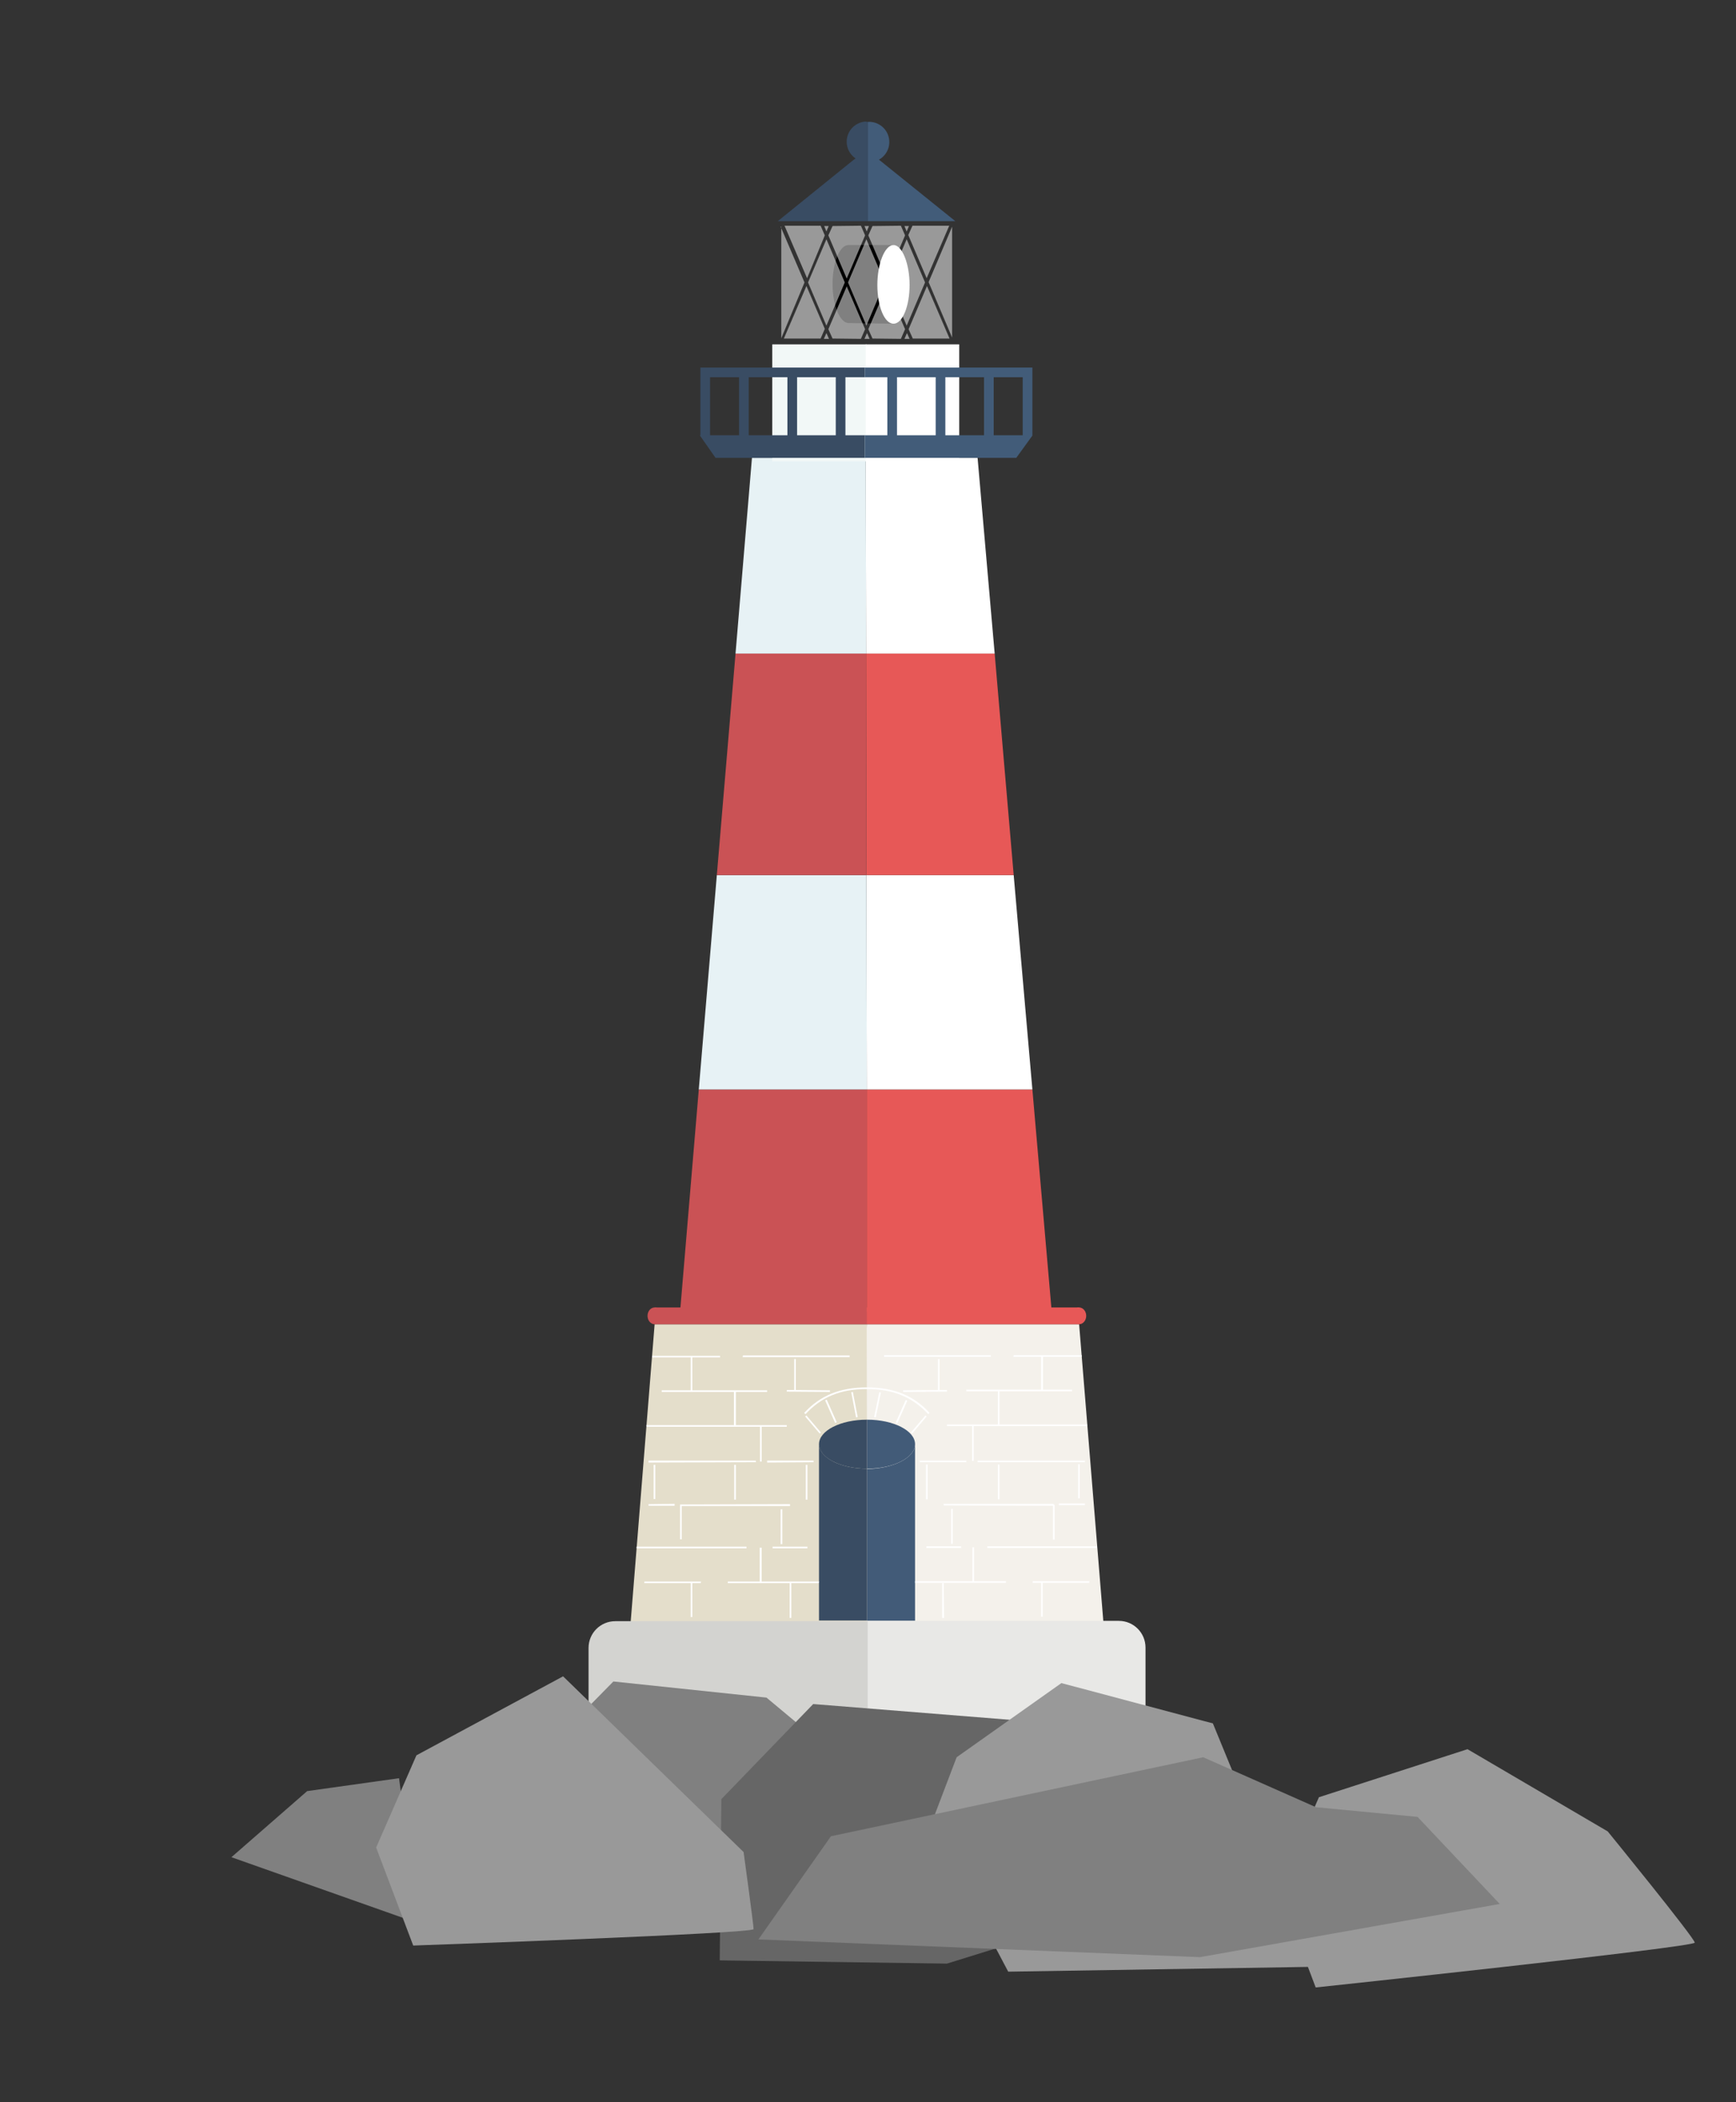 <?xml version="1.0" encoding="utf-8"?>
<!-- Generator: Adobe Illustrator 19.2.1, SVG Export Plug-In . SVG Version: 6.00 Build 0)  -->
<svg version="1.1" id="Livello_1" xmlns="http://www.w3.org/2000/svg" xmlns:xlink="http://www.w3.org/1999/xlink" x="0px" y="0px"
	 viewBox="0 0 538.6 652" style="enable-background:new 0 0 538.6 652;" xml:space="preserve">
<rect x="0" y="0" width="538.6" height="652" fill="#333333" stroke="none"/>
<style type="text/css">
	.st0{fill:#F4F1EB;}
	.st1{fill:#E4DECB;}
	.st2{fill:#E75857;}
	.st3{fill:#FFFFFF;}
	.st4{fill:#CA5255;}
	.st5{fill:#E7F2F5;}
	.st6{fill:#425B78;}
	.st7{fill:#394C63;}
	.st8{fill:#E8E8E6;}
	.st9{fill:#D3D3D0;}
	.st10{fill:#808080;}
	.st11{fill:#666666;}
	.st12{fill:#999999;}
	.st13{fill:#425C79;}
	.st14{fill:#F2F8F7;}
	.st15{opacity:0.5;fill:#FFFFFF;enable-background:new    ;}
</style>
<title>faro</title>
<polygon class="st0" points="342.4,503.9 266.3,504 268.9,410.7 334.8,410.7 "/>
<polygon class="st1" points="195.6,503.9 269.1,504 268.9,410.7 203.1,410.7 "/>
<polygon class="st2" points="320.3,337.9 326.3,406.8 268.9,406.8 268.9,405.6 268.9,337.9 "/>
<polygon class="st3" points="314.5,271.4 320.3,337.9 268.9,337.9 268.8,271.4 314.4,271.4 "/>
<polygon class="st2" points="308.6,202.7 314.5,271.4 314.4,271.4 268.8,271.4 268.7,202.7 308.3,202.7 "/>
<polygon class="st3" points="303.3,142 308.6,202.7 308.3,202.7 268.7,202.7 268.6,142 "/>
<polygon class="st4" points="268.9,405.6 268.9,406.8 211,406.8 216.8,337.9 216.8,337.9 268.9,337.9 "/>
<polygon class="st5" points="268.8,271.4 268.9,337.9 216.8,337.9 216.8,337.9 222.4,271.4 222.6,271.4 "/>
<polygon class="st4" points="268.7,202.7 268.8,271.4 222.6,271.4 222.4,271.4 228.2,202.7 228.5,202.7 268.6,202.7 "/>
<polygon class="st5" points="268.6,202.7 228.5,202.7 228.2,202.7 233.3,142 268.6,142 268.7,202.7 "/>
<rect x="203.1" y="405.5" class="st4" width="65.9" height="5.2"/>
<rect x="268.9" y="405.5" class="st2" width="65.9" height="5.2"/>
<ellipse class="st4" cx="203.1" cy="408.1" rx="2.2" ry="2.6"/>
<ellipse class="st2" cx="334.8" cy="408.1" rx="2.2" ry="2.6"/>
<path class="st6" d="M283.9,447.9v54.8H269v-47.1C277.2,455.5,283.9,452.1,283.9,447.9z"/>
<path class="st6" d="M283.9,447.9H269v-7.6C277.2,440.3,283.9,443.7,283.9,447.9z"/>
<path class="st6" d="M269,447.9h14.9c0,4.2-6.7,7.6-14.9,7.6V447.9z"/>
<path class="st7" d="M269,455.5v47.1h-14.9v-54.8C254.1,452.1,260.8,455.5,269,455.5z"/>
<path class="st7" d="M269,447.9v7.6c-8.2,0-14.9-3.4-14.9-7.6H269z"/>
<path class="st7" d="M269,440.3v7.6h-14.9C254.1,443.7,260.8,440.3,269,440.3z"/>
<path class="st8" d="M351.4,544.1h-82.6v-41.4h78.3c4.6,0,8.3,3.7,8.3,8.3l0,0v29.1C355.4,542.3,353.6,530.1,351.4,544.1z"/>
<path class="st9" d="M186.6,544.2h82.6v-41.4h-78.3c-4.6,0-8.3,3.7-8.3,8.3l0,0v29.1C182.5,542.4,184.3,530.2,186.6,544.2z"/>
<polyline class="st10" points="71.8,576 95.3,555.5 123.8,551.5 129.8,596.5 "/>
<polygon class="st10" points="296.3,578 270.8,554 237.8,526.5 190.3,521.5 160.8,551.5 170.8,593.5 "/>
<polygon class="st11" points="223.8,558 252.3,528.5 314.8,533.5 353.3,590.5 293.8,609 223.3,608 "/>
<path class="st12" d="M409.2,557.4L396.7,586l11.5,30.4c0,0,117.6-12.5,117.6-13.9s-27-34.5-27-34.5l-43.5-25.5L409.2,557.4z"/>
<polygon class="st12" points="329.3,522 296.8,545 288.8,566 312.8,611.5 407.3,610 376.3,534.5 "/>
<polygon class="st10" points="257.8,569.5 373.3,545 408.3,560.5 439.8,563.5 465.3,590.5 372.3,607 235.3,601.5 "/>
<path class="st12" d="M129.2,544.4L116.7,573l11.5,30.4c0,0,105.6-3.7,105.6-5.1s-3.1-23.9-3.1-23.9l-56-54.5L129.2,544.4z"/>
<path class="st3" d="M314.5,420.3h21.1v0.5h-12V431h9v0.5h-22.5v10.3h27.2v0.5h-35.2v10.8h-0.5v-10.8h-7.8v-0.5h15.8v-10.3h-9.8V431
	H323v-10.2h-8.6L314.5,420.3L314.5,420.3z M336.6,466.3v0.5h-8.1v-0.5H336.6z M334.5,464.7v-10.6h0.5v10.6H334.5z M303.3,453.5V453
	h33.3v0.5H303.3z M292.8,466.9v-0.5h34.1v0.3h0.3v10.8h-0.5V467L292.8,466.9L292.8,466.9z M287.3,454.2h0.5V465h-0.5V454.2
	L287.3,454.2z M285.4,453.5V453h14.4v0.5H285.4L285.4,453.5z M287.4,479.6h10.8v0.5h-10.8V479.6L287.4,479.6z M295.1,478.8V468h0.5
	v10.8H295.1L295.1,478.8z M309.6,465v-10.8h0.5V465H309.6z M293.8,431.1v0.5l-13.6,0.1v-0.5l10.8-0.1v-9.6h0.5v9.6H293.8
	L293.8,431.1z M274.3,420.3h33.1v0.5h-33.1V420.3z M230.5,420.4h33.1v0.5h-33.2L230.5,420.4L230.5,420.4z M257.5,431.2v0.5
	l-13.4-0.1v-0.5h2.3v-9.6h0.5v9.6L257.5,431.2z M200.5,442h27.2v-10.3h-22.4v-0.5h9V421h-12v-0.5h21.1v0.5h-8.6v10.2H238v0.5h-9.7
	V442h15.8v0.5h-7.8v10.8h-0.5v-10.8h-35.2L200.5,442L200.5,442z M209.3,466.4v0.6h-8.1v-0.5L209.3,466.4L209.3,466.4z M202.8,464.9
	v-10.6h0.5v10.6H202.8L202.8,464.9z M201.2,453.6V453h33.3v0.5L201.2,453.6L201.2,453.6z M228.3,454.3v10.8h-0.5v-10.8H228.3z
	 M211,466.6L211,466.6L211,466.6l34.1-0.1v0.6h-33.6v10.3H211V466.6L211,466.6z M242.7,468.1v10.8h-0.5v-10.8H242.7z M239.7,479.7
	h10.8v0.5h-10.8V479.7z M250,465.1v-10.8h0.5v10.8H250z M238,453.6V453h14.4v0.5L238,453.6L238,453.6z M197.5,479.7h34.1v0.5h-34.1
	V479.7L197.5,479.7z M217.4,491h-2.6v10.5h-0.5V491h-14.4v-0.5h17.6L217.4,491L217.4,491z M245.5,501.8H245V491h0.5V501.8z M254,491
	h-28.2v-0.5h9.9V480h0.6v10.5h17.8L254,491L254,491z M254.3,444.6l-4.5-5.3l0.4-0.3l4.5,5.3L254.3,444.6z M259.1,441.3l-3.1-7
	l0.5-0.2l3.1,7L259.1,441.3z M265.6,439.6l-1.5-7.8l0.5-0.1l1.5,7.8L265.6,439.6z M249.9,438.6l-0.4-0.4c5-5.4,11.1-7.9,19.4-7.9
	h0.1c8.3,0,14.5,2.5,19.4,7.9l-0.4,0.4c-4.9-5.3-10.9-7.8-19.1-7.8S254.8,433.3,249.9,438.6L249.9,438.6z M271.7,439.6l-0.5-0.1
	l1.6-7.7l0.5,0.1L271.7,439.6z M278.4,441.4l-0.5-0.2l3.1-7l0.5,0.2L278.4,441.4z M282.6,444.3l4.5-5.3l0.4,0.3l-4.5,5.3
	L282.6,444.3z M292.9,501.8h-0.6V491h0.5L292.9,501.8L292.9,501.8z M312.1,490.9h-28.2v-0.5h17.8v-10.5h0.5v10.5h9.9V490.9
	L312.1,490.9z M337.9,490.9h-14.4v10.5H323v-10.5h-2.6v-0.5H338L337.9,490.9L337.9,490.9z M340.3,480.1h-34v-0.5h34V480.1z"/>
<path d="M277.3,76v24.4c0,0-13-0.2-14-0.2c-2.7,0-5-5.5-5-12.1s2.2-12.1,4.9-12.1L277.3,76L277.3,76z"/>
<path class="st3" d="M282.2,88.4c0,6.6-2.2,12-5,12s-5-5.4-5-12s2.3-12.4,5-12.4S282.2,81.8,282.2,88.4z"/>
<path class="st13" d="M269.3,37.8c3.4-0.2,6.4,2.4,6.6,5.9c0.2,3.4-2.4,6.4-5.9,6.6c-0.2,0-0.5,0-0.7,0L269.3,37.8L269.3,37.8z"/>
<path class="st7" d="M269.3,37.8v12.4l0,0c-3.4,0.2-6.4-2.4-6.6-5.9c-0.2-3.4,2.4-6.4,5.9-6.6C268.8,37.8,269.1,37.8,269.3,37.8
	L269.3,37.8z"/>
<path class="st13" d="M296.4,68.6h-27.1V48.2c1.3,0.1,2.5,0.6,3.5,1.4L296.4,68.6z"/>
<path class="st7" d="M269.3,48.3v20.3h-28l23.5-19C266.1,48.6,267.7,48.1,269.3,48.3L269.3,48.3L269.3,48.3z"/>
<rect x="239.6" y="106.8" class="st14" width="29.2" height="36.3"/>
<rect x="268.6" y="106.8" class="st3" width="29" height="36.3"/>
<path class="st7" d="M262.3,135v-18h6v-3h-51v21h-0.2l4.9,7h46.3v-7H262.3z M220.3,135v-18h9v18H220.3z M232.3,135v-18h12v18H232.3z
	 M247.3,135v-18h12v18H247.3z"/>
<path class="st13" d="M320,114h-51.7v3h7v18h-7v7h47l5-6.9V114H320z M278.3,135v-18h12v18H278.3z M293.3,135v-18h12v18H293.3z
	 M308.3,135v-18h9v18H308.3z"/>
<path class="st15" d="M294.5,70l-7,16.3l-5.7-13.4l1.3-2.9H294.5L294.5,70z M287,87.6l-5.7,13.4l-5.7-13.4l5.7-13.4L287,87.6z
	 M282,70.1l-0.7,1.7l-0.7-1.7H282z M279.5,70l1.3,3l-5.7,13.4L269.4,73l1.3-2.9L279.5,70L279.5,70z M274.5,87.6l-5.7,13.4l-5.7-13.4
	l5.7-13.4L274.5,87.6z M268.6,70.1h1l-0.7,1.7l-0.7-1.7H268.6L268.6,70.1z M267.1,70l1.3,3l-5.7,13.4L257,73l1.3-2.9L267.1,70
	L267.1,70z M262.1,87.6l-5.7,13.4l-5.7-13.4l5.7-13.4L262.1,87.6z M257.1,70.1l-0.7,1.7l-0.7-1.7H257.1z M254.6,70l1.3,3l-5.5,13.3
	l-7-16.3h11.4H254.6z M242.2,70.3l7.4,17.3l-7.2,17.3V70.3L242.2,70.3L242.2,70.3z M243.2,105l7-16.3l5.7,13.3l-1.3,3H243.2
	L243.2,105z M255.6,105.1l0.8-1.8l0.8,1.8h-1.4H255.6z M258.3,105l-1.3-2.9l5.7-13.3l5.7,13.3l-1.3,3L258.3,105L258.3,105z
	 M269,105.1h-0.8l0.8-1.8l0.8,1.8H269z M270.7,105l-1.3-2.9l5.7-13.3l5.7,13.3l-1.3,3L270.7,105L270.7,105z M280.6,105.1l0.8-1.8
	l0.8,1.8H280.6L280.6,105.1z M283.2,105l-1.3-2.9l5.7-13.4l7,16.3H283.2L283.2,105z M295.4,104.7l-7.3-17.2l7.3-17.2V104.7
	L295.4,104.7z"/>
</svg>
